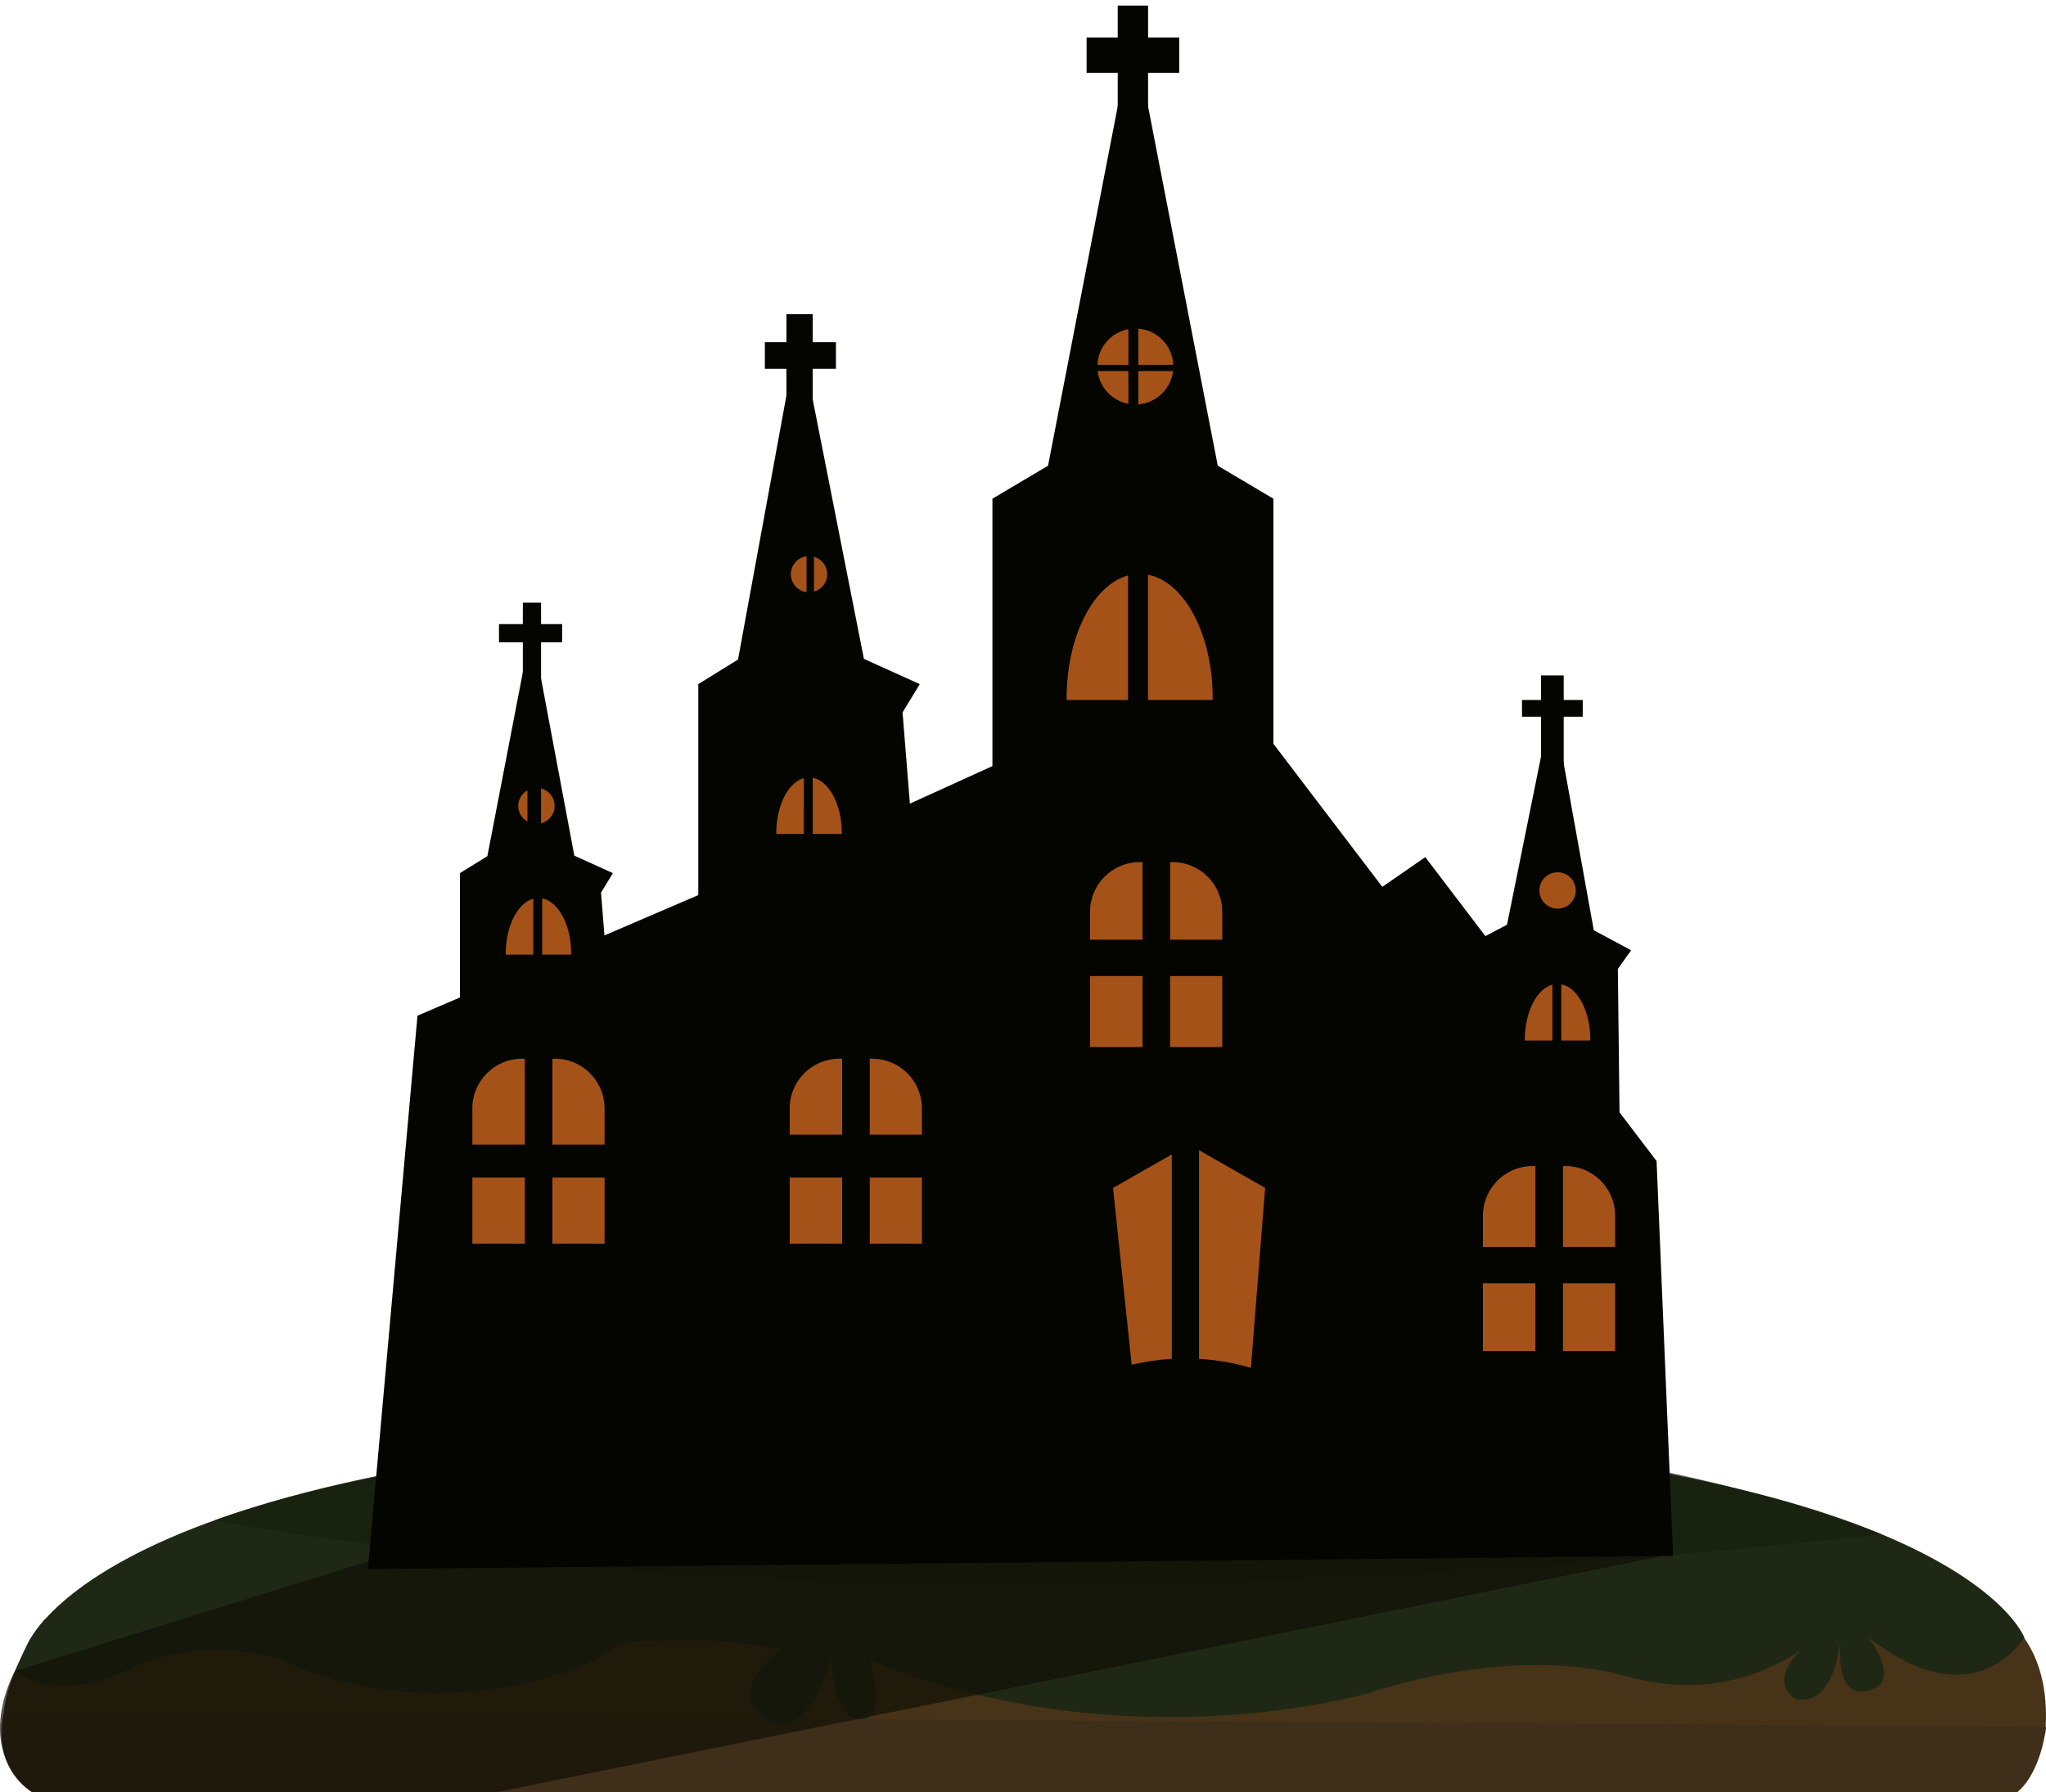 <?xml version="1.0" encoding="utf-8"?>
<!-- Generator: Adobe Illustrator 16.0.0, SVG Export Plug-In . SVG Version: 6.00 Build 0)  -->
<!DOCTYPE svg PUBLIC "-//W3C//DTD SVG 1.1//EN" "http://www.w3.org/Graphics/SVG/1.1/DTD/svg11.dtd">
<svg version="1.1" xmlns="http://www.w3.org/2000/svg" xmlns:xlink="http://www.w3.org/1999/xlink" x="0px" y="0px"
	 width="796.165px" height="697.503px" viewBox="0 0 796.165 697.503" enable-background="new 0 0 796.165 697.503"
	 xml:space="preserve">
<g id="Layer_2">
	<g>
		<path fill="#473318" d="M18.936,631.56l759.41-3.178c0,0,20.489,10.967,17.526,46.1L1,679.81
			C1,679.81-2.436,651.634,18.936,631.56z"/>
		<path fill="#3F2E19" d="M1.345,667.137l794.876,4.862c0,0-1.673,17.388-11.18,25.481H12.465
			C12.465,697.48-2.983,689.116,1.345,667.137z"/>
		<path fill="#1F2815" d="M17.588,630.134L777.3,626.65l10.437,10.607c0,0-18.908,32.621-60.729,0c0,0,10.246,12.547,4.182,18.819
			c0,0-17.355,11.919-15.056-18.819c0,0-1.254,27.184-17.564,24.047c0,0-14.429-8.363,9.828-25.302c0,0-28.647,29.484-74.86,16.52
			c-46.212-12.965-100.371,6.273-100.371,6.273s-95.143,28.229-194.622-12.772c0,0,7.89,27.363-5.911,22.601
			c0,0-8.364-1.673-9.2-23.838c0,0-8.783,35.13-25.511,24.256c-16.729-10.873,6.273-27.184,6.273-27.184s-55.204-9.619-67.75,0.836
			c-12.546,10.456-73.396,28.436-126.718,3.555c0,0-28.857-11.5-60.432,3.77c-28.083,13.582-43.46,0.349-43.46,0.349
			C8.624,644.232,11.18,637.097,17.588,630.134z"/>
		<g>
			<path fill="#1F2815" d="M10.258,640.907c0,0,30.382-89.79,389.875-83.946V637.1"/>
			<path fill="#1F2815" d="M787.736,637.316c0,0-31.4-85.981-390.894-80.139v80.139"/>
		</g>
		<path opacity="0.7" fill="#171E0E" d="M244.204,561.166c0,0-90.354,5.156-161.032,30.644
			c189.623,32.719,406.747,32.028,648.987,5.295c0,0-81.098-32.602-176.094-35.938c-93.053-3.269,0,0,0,0H244.204"/>
	</g>
</g>
<g id="shadow">
	<path opacity="0.7" fill="#111007" d="M143.44,607.612L5.834,650.347c0,0-16.806,29.463,6.631,47.156h180.729l453.828-91.93
		L143.44,607.612z"/>
	<g id="Layer_1">
		<g>
			<g>
				<g>
					<polygon fill="#050500" points="472.33,259.011 345.036,316.871 162.453,395.304 158.553,438.843 156.138,465.802 
						151.467,517.976 143.166,610.68 651.061,605.532 644.63,451.88 554.624,333.585 537.908,345.158 					"/>
					<polygon fill="#050500" points="357.92,266.262 336.174,256.43 310.803,127.854 287.185,256.693 271.724,266.262 
						271.724,360.587 357.92,360.587 351.214,277.264 					"/>
					<polygon fill="#050500" points="238.506,339.812 223.49,333.021 206.813,244.221 189.654,333.205 178.977,339.812 
						178.977,404.959 238.506,404.959 233.877,347.41 					"/>
					<polygon fill="#050500" points="634.71,369.85 620.19,362.041 604.076,272.624 586.424,359.9 575.318,365.76 570.842,430.754 
						630.229,434.842 629.564,377.112 					"/>
					<polygon fill="#050500" points="473.87,181.249 441.203,12.794 441.203,9.136 440.845,10.968 440.492,9.136 440.492,12.794 
						407.829,181.249 386.183,194.089 386.183,320.728 440.492,320.728 441.203,320.728 495.516,320.728 495.516,194.089 					"/>
				</g>
				<g>
					<polygon fill="#050500" points="458.867,14.583 446.753,14.583 446.753,2.168 434.942,2.168 434.942,14.583 422.824,14.583 
						422.824,28.325 434.942,28.325 434.942,56.533 446.753,56.533 446.753,28.325 458.867,28.325 					"/>
					<polygon fill="#050500" points="325.292,133.17 316.267,133.17 316.267,122.292 306.017,122.292 306.017,133.17 
						297.632,133.17 297.632,143.545 306.017,143.545 306.017,166.53 316.267,166.53 316.267,143.545 325.292,143.545 					"/>
					<polygon fill="#050500" points="218.744,242.894 210.547,242.894 210.547,234.551 203.455,234.551 203.455,242.894 
						194.17,242.894 194.17,249.984 203.455,249.984 203.455,275.544 210.547,275.544 210.547,249.984 218.744,249.984 					"/>
					<polygon fill="#050500" points="599.656,301.84 608.493,301.84 608.493,278.937 615.889,278.937 615.889,272.428 
						608.493,272.428 608.493,262.867 599.656,262.867 599.656,272.428 592.262,272.428 592.262,278.937 599.656,278.937 					"/>
				</g>
			</g>
			<g>
				<path fill="#A55219" d="M439.099,142v-13.888c-6.671,1.232-11.762,6.937-12.062,13.888H439.099z"/>
				<path fill="#A55219" d="M427.128,144.41c0.772,6.434,5.665,11.596,11.971,12.759V144.41H427.128z"/>
				<path fill="#A55219" d="M456.552,142c-0.322-7.478-6.187-13.51-13.596-14.086V142H456.552z"/>
				<path fill="#A55219" d="M442.956,144.41v12.958c7.032-0.546,12.677-6.009,13.509-12.958H442.956z"/>
				<path fill="#A55219" d="M316.749,230.26c2.962-0.844,5.144-3.538,5.144-6.773c0-3.231-2.182-5.929-5.144-6.773V230.26z"/>
				<path fill="#A55219" d="M313.857,216.511c-3.448,0.475-6.109,3.401-6.109,6.976c0,3.578,2.662,6.502,6.109,6.978V216.511z"/>
				<path fill="#A55219" d="M205.242,307.566c-2.125,1.213-3.573,3.465-3.573,6.087c0,2.625,1.448,4.878,3.573,6.088V307.566z"/>
				<path fill="#A55219" d="M210.547,306.851v13.606c3.025-0.799,5.269-3.521,5.269-6.803
					C215.816,310.376,213.572,307.653,210.547,306.851z"/>
				<path fill="#A55219" d="M613.177,346.57c0,3.905-3.168,7.069-7.074,7.069c-3.907,0-7.076-3.164-7.076-7.069
					c0-3.907,3.169-7.075,7.076-7.075C610.009,339.496,613.177,342.664,613.177,346.57z"/>
				<g>
					<path fill="#A55219" d="M438.957,223.966c-13.548,3.692-23.899,23.697-23.899,47.824c0,0.219,0.009,0.434,0.009,0.648h23.89
						V223.966z"/>
					<path fill="#A55219" d="M446.71,223.668v48.771h25.181c0.004-0.214,0.012-0.43,0.012-0.648
						C471.902,246.902,460.885,226.403,446.71,223.668z"/>
				</g>
				<g>
					<path fill="#A55219" d="M312.794,302.851c-6.075,1.657-10.718,10.63-10.718,21.448c0,0.099,0.003,0.192,0.003,0.291h10.715
						V302.851z"/>
					<path fill="#A55219" d="M316.269,302.718v21.871h11.291c0.003-0.099,0.007-0.192,0.007-0.291
						C327.567,313.138,322.625,303.946,316.269,302.718z"/>
				</g>
				<g>
					<path fill="#A55219" d="M207.508,349.783c-6.075,1.657-10.718,10.631-10.718,21.449c0,0.098,0.003,0.192,0.005,0.29h10.713
						V349.783z"/>
					<path fill="#A55219" d="M210.984,349.651v21.871h11.291c0.001-0.098,0.005-0.192,0.005-0.29
						C222.28,360.07,217.341,350.879,210.984,349.651z"/>
				</g>
				<g>
					<path fill="#A55219" d="M604.076,383.22c-6.075,1.656-10.718,10.631-10.718,21.449c0,0.098,0.002,0.191,0.002,0.29h10.716
						V383.22z"/>
					<path fill="#A55219" d="M607.553,383.088v21.871h11.29c0-0.099,0.005-0.192,0.005-0.29
						C618.848,393.507,613.906,384.316,607.553,383.088z"/>
				</g>
				<g>
					<path fill="#A55219" d="M204.225,445.45v-33.406h-1.075c-10.679,0-19.337,8.657-19.337,19.336v14.07H204.225z"/>
					<rect x="183.813" y="458.308" fill="#A55219" width="20.412" height="25.717"/>
					<path fill="#A55219" d="M235.254,445.45v-14.07c0-10.679-8.656-19.336-19.335-19.336h-0.95v33.406H235.254z"/>
					<rect x="214.969" y="458.308" fill="#A55219" width="20.285" height="25.717"/>
				</g>
				<g>
					<path fill="#A55219" d="M327.709,441.593v-29.549h-1.075c-10.677,0-19.335,8.657-19.335,19.336v10.213H327.709z"/>
					<rect x="307.298" y="458.308" fill="#A55219" width="20.411" height="25.717"/>
					<path fill="#A55219" d="M358.74,441.593V431.38c0-10.679-8.658-19.336-19.337-19.336h-0.95v29.549H358.74z"/>
					<rect x="338.453" y="458.308" fill="#A55219" width="20.287" height="25.717"/>
				</g>
				<g>
					<rect x="424.178" y="379.874" fill="#A55219" width="20.411" height="27.64"/>
					<path fill="#A55219" d="M444.589,365.729v-30.197h-1.077c-10.678,0-19.334,8.661-19.334,19.341v10.856H444.589z"/>
					<path fill="#A55219" d="M475.619,365.729v-10.856c0-10.68-8.658-19.341-19.337-19.341h-0.95v30.197H475.619z"/>
					<rect x="455.332" y="379.874" fill="#A55219" width="20.287" height="27.64"/>
				</g>
				<g>
					<path fill="#A55219" d="M597.465,485.31v-31.483h-1.076c-10.679,0-19.337,8.659-19.337,19.339v12.145H597.465z"/>
					<rect x="577.052" y="499.455" fill="#A55219" width="20.413" height="26.351"/>
					<path fill="#A55219" d="M628.494,485.31v-12.145c0-10.68-8.657-19.339-19.336-19.339h-0.948v31.483H628.494z"/>
					<rect x="608.21" y="499.455" fill="#A55219" width="20.284" height="26.351"/>
				</g>
				<path fill="#A55219" d="M455.976,449.292l-22.861,13.053l7.257,68.799c5.105-1.21,10.325-1.981,15.604-2.277V449.292z"/>
				<path fill="#A55219" d="M466.582,447.662v81.207c6.866,0.381,13.638,1.56,20.18,3.488l5.54-70.013L466.582,447.662z"/>
			</g>
		</g>
	</g>
</g>
<g id="Layer_4">
</g>
</svg>
